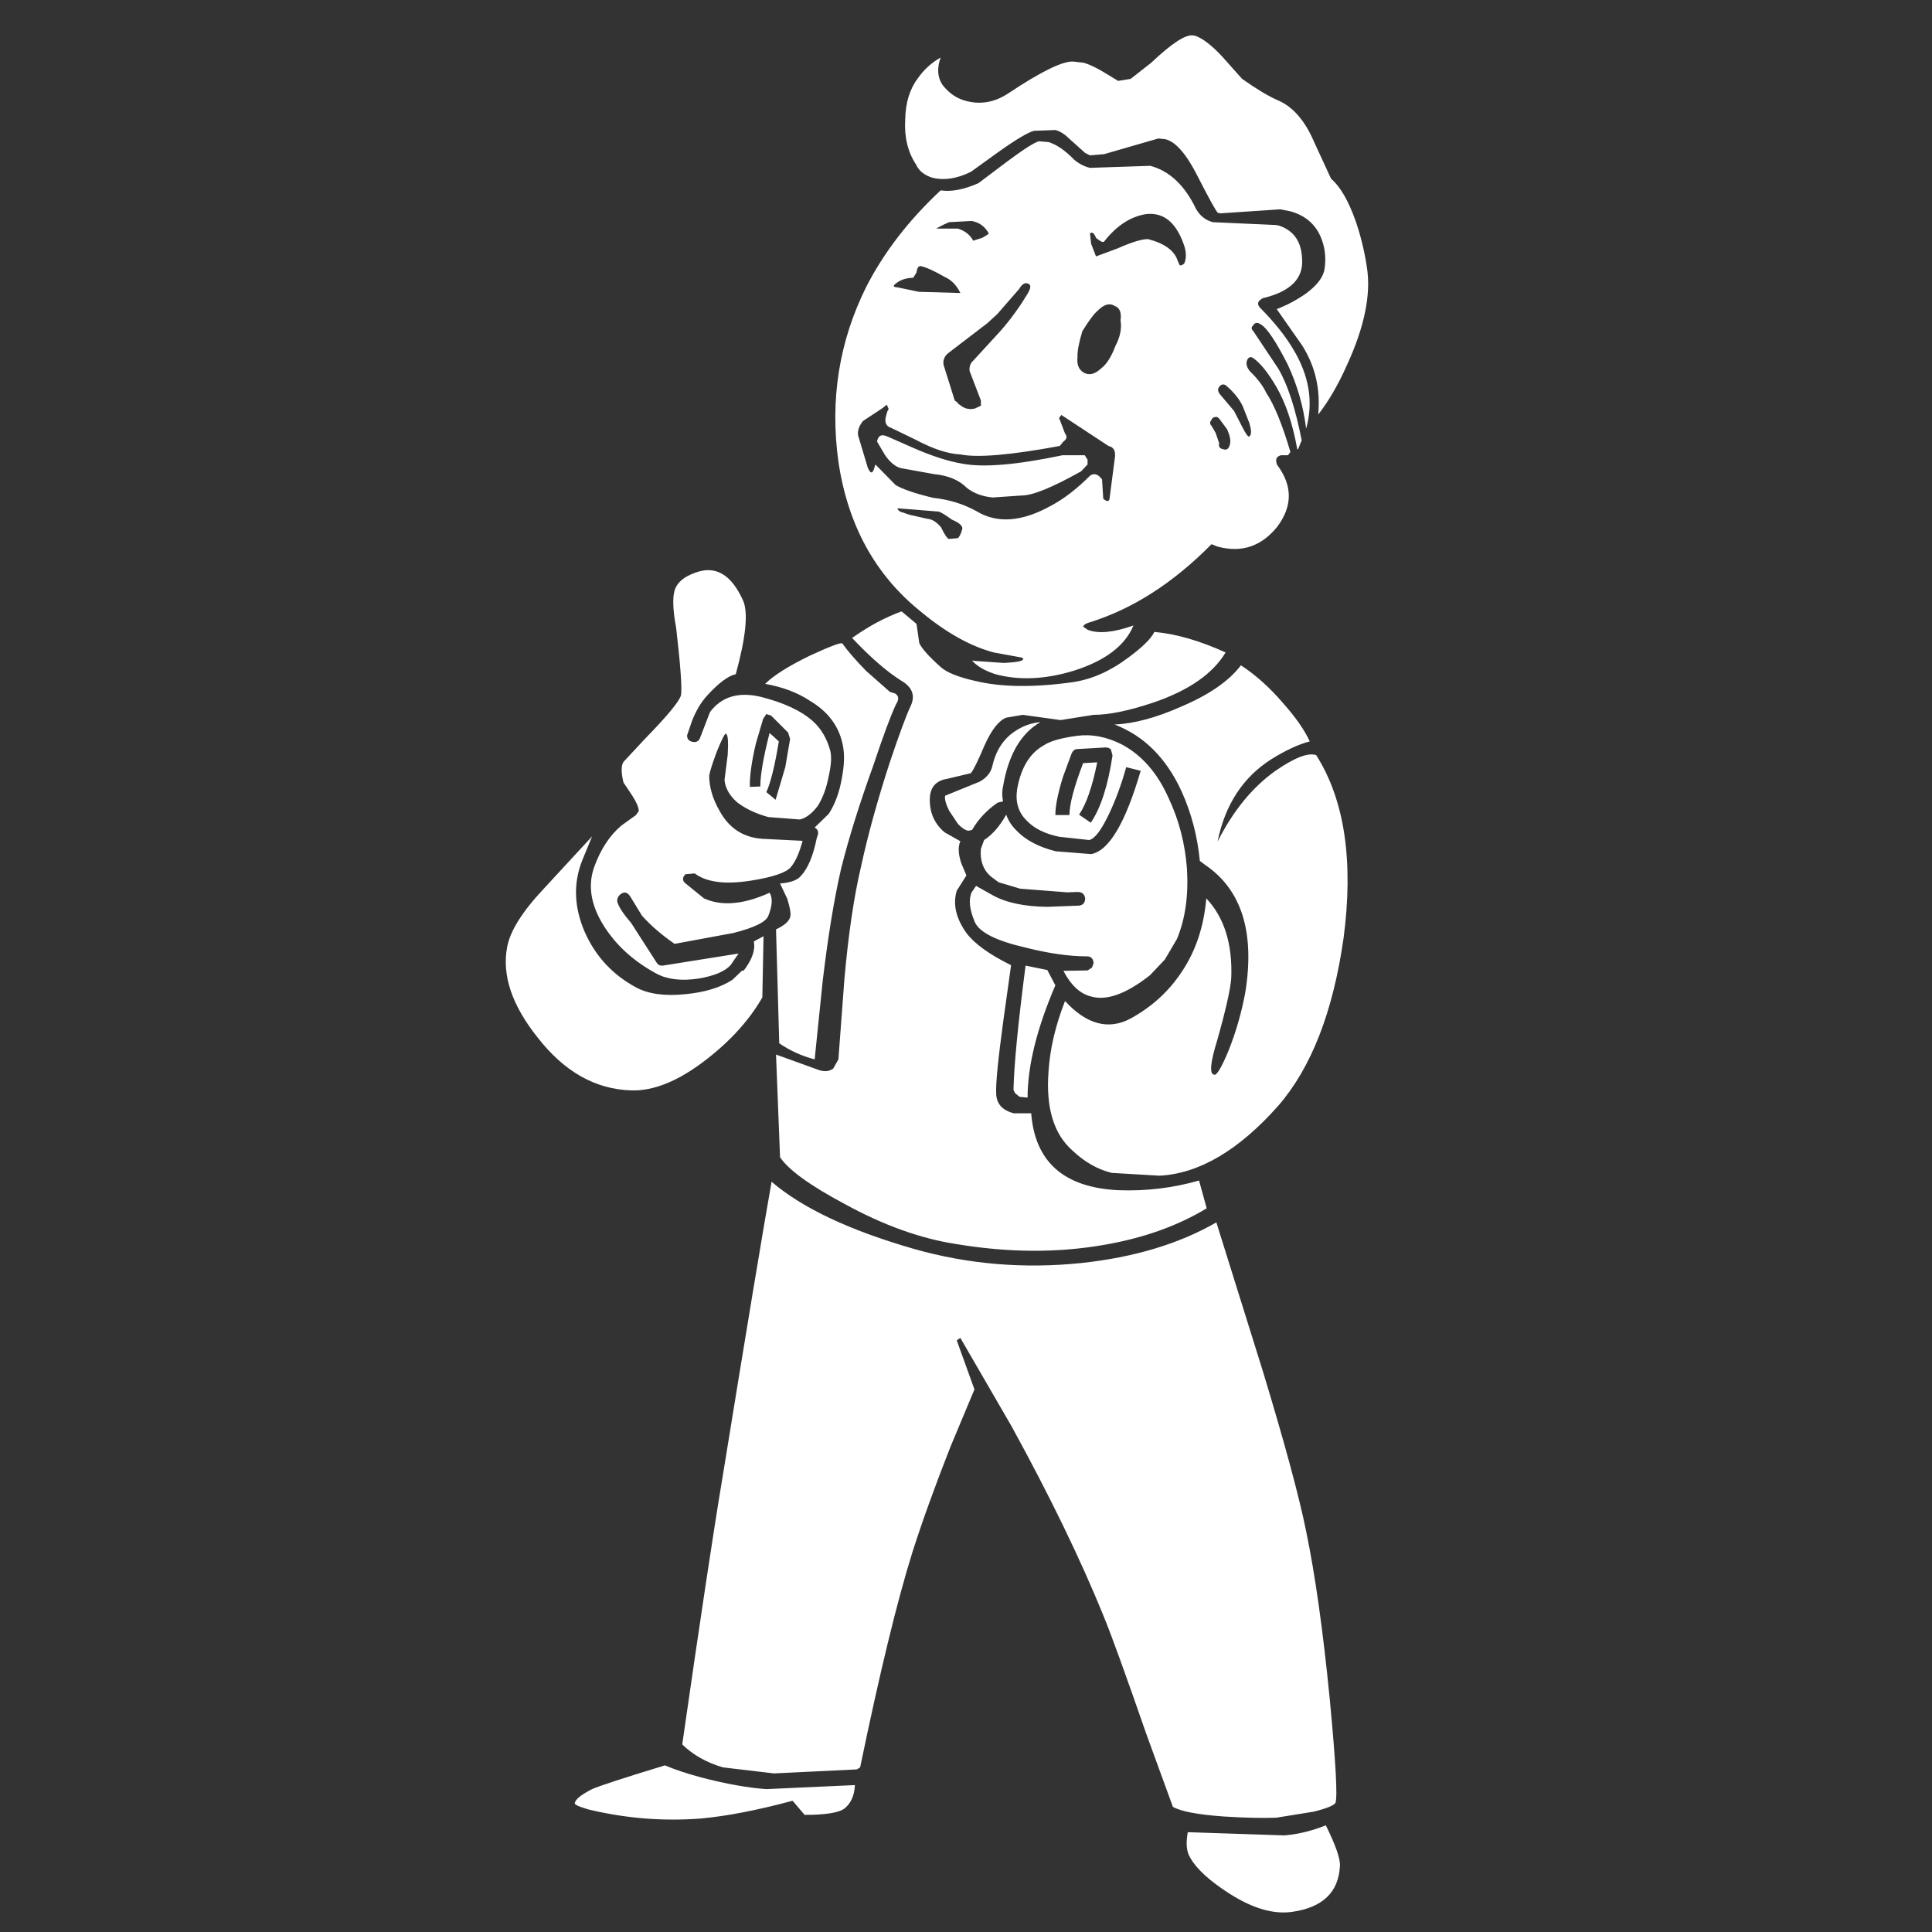 <?xml version="1.0" encoding="utf-8"?><svg id="Charisma" image-rendering="auto" baseProfile="basic" version="1.1" x="0px" y="0px" width="240" height="240" xmlns="http://www.w3.org/2000/svg" xmlns:xlink="http://www.w3.org/1999/xlink"><rect width="100%" height="100%" fill="#333333" stroke="none"/><g id="Scene-1f6r1" overflow="visible"><path fill="#FFF" stroke="none" d="M87.1,220.8 Q84.35,220.05 82.6,219.3 75.05,221.6 73.55,222.25 71.4,223.35 71.4,224.05 71.55,224.3 72.55,224.6 L73,224.75 Q79.95,226.45 87.1,225.9 91.9,225.45 98.25,223.75 L98.45,223.7 98.55,223.8 99.95,225.45 Q103.75,225.45 104.85,224.7 106.1,223.75 106.2,221.75 L95.2,222.25 Q91.7,222 87.1,220.8 M159.55,228 L147.55,227.6 Q147.15,229.75 147.9,230.85 149.05,232.85 152.6,235.15 157,238 160.5,237.5 166.2,236.7 166.45,231.8 166.55,230.5 164.7,226.75 162.05,227.8 159.55,228 M121.05,172.6 L118.85,166.5 119.3,166.2 125.7,177.25 Q132.8,190.2 137.05,200.65 138.5,204.15 142.4,215.4 L145.7,224.45 Q147.15,225.3 152,225.65 155.95,225.9 158.55,225.8 L163.2,225.05 Q165.6,224.45 165.9,223.95 166.3,222.8 165.2,211.2 163.95,198.4 162.25,190.2 160.95,183.75 156.85,170.25 L151.1,151.85 Q144.15,155.85 134.3,156.9 123.6,158 113.55,155.15 101.55,151.7 95.85,146.8 94.35,155.2 89.7,183.85 88.1,193.4 84.75,216.7 86.75,218.65 89.8,219.55 L96.15,220.3 106.45,219.8 106.85,219.55 Q110.5,201.9 113.35,192.8 115.2,187 118.1,179.65 L121.05,172.6 M131.1,122.4 L130.1,120.5 127.4,119.95 Q126,130.75 125.9,135.4 L126.1,135.8 126.65,136.25 127.65,136.35 Q127.65,130.45 131.1,122.4 M72.3,106.95 L73.55,103.9 67.55,110.4 Q63.55,114.65 63,117.65 62,122.9 66.8,128.9 71.75,135.25 78.4,135.45 82.6,135.6 87.7,131.65 92.3,128.1 94.7,123.9 L94.85,116.3 93.65,116.95 93.7,117.45 Q93.7,118.85 92.4,120.55 L92.15,120.6 91,121.7 Q88.8,123.15 85.15,123.5 81.3,123.9 79,122.65 74.65,120.3 72.65,115.8 70.65,111.2 72.3,106.95 M129.65,92.6 Q127.05,94.05 126.35,98.05 126,100.4 127.5,101.9 128.9,103.4 131.6,103.95 L135.3,104.35 Q136.3,104.15 137.7,101.25 139,98.55 139.9,95.3 L141.7,95.75 Q138.85,105.5 135.55,106.1 L131.15,105.75 Q127.95,104.95 126.25,103.15 125.35,102.25 125,101.2 123.75,103.4 122.25,104.35 L121.85,105.45 Q121.65,107.6 123.05,108.85 L124.05,109.6 126.75,110.4 132.6,110.85 133.85,110.8 Q134.7,110.8 134.8,111.6 134.8,112.4 134.05,112.5 L130.1,112.65 Q125.8,112.6 123.3,111.2 L121.25,110.05 120.7,110.85 Q120.1,112.2 121.1,114.55 121.95,116.45 127.35,117.7 131.7,118.8 135,118.8 135.8,118.8 135.85,119.65 L135.65,120.2 135.1,120.55 132.1,120.6 Q133.45,123.2 135.4,123.75 138.35,124.7 142.85,121.15 L144.7,119.2 146.2,116.65 Q147.75,112.95 147.45,107.95 147.1,103.2 145.15,99.1 143.1,94.5 139.4,92.5 136.55,91.05 133.85,91.4 130.8,91.8 129.65,92.6 M132.05,96.5 L133.1,93.65 Q133.35,93.05 133.85,93.05 L137.35,92.85 Q137.75,92.85 138,93.1 L138.2,93.85 Q137.35,99.5 135.5,102.2 L134.05,101.2 Q135.4,99.2 136.3,94.7 L134.55,94.8 Q132.85,99.25 132.85,101.25 L131.1,101.25 Q131.1,99.55 132.05,96.5 M129.25,89.7 Q127.65,89.85 126.3,90.7 124,92.1 123.3,95.05 123.05,96.35 121.7,97.1 L117.4,98.85 Q117.3,99.5 117.9,100.7 L119,102.35 Q119.7,103.1 120.3,103.2 L120.75,103.1 Q121.95,101.05 123.95,99.7 L124.6,99.55 Q124.4,98.55 124.6,97.7 125.6,91.8 129.25,89.7 M113.85,77.5 L112,75.95 Q108.95,77.05 105.85,79.25 109.3,82.9 111.95,84.55 114,85.75 113.15,87.65 112.35,89.3 110.5,94.8 108.2,101.9 106.95,107.7 105.65,113.2 104.9,121.55 L104.15,131.6 103.5,132.75 Q102.8,133.25 101.8,132.95 L96.4,131 96.9,143.75 Q98.45,146.1 104.9,149.55 112.2,153.55 118.85,154.55 128.45,156.15 137.1,154.65 144.45,153.4 149.9,150.1 L148.95,146.65 Q144.05,148.05 138.9,147.85 128.8,147.35 128.1,138.3 L125.95,138.3 Q123.8,137.75 123.75,135.85 123.65,134.05 124.65,126.7 L125.6,119.9 Q121.55,117.9 120.05,115.9 118.1,113.15 118.85,110.65 L120.05,108.75 119.4,107.2 Q118.85,105.5 119.3,104.5 L117.35,103.4 Q115.5,101.85 115.5,99.35 115.5,97.1 117.65,96.75 L120.6,96.05 Q121.1,95.45 122.3,92.6 123.6,89.7 125,89.15 L127.05,88.8 131.75,89.45 135.85,88.8 Q138.7,88.8 143.2,87.3 149.85,85.05 152.25,81.05 147.4,78.85 143.4,78.5 142.8,79.75 140.15,81.7 136.75,84.25 133.2,84.75 126,85.75 121.2,84.6 118.05,83.9 116.9,82.9 114.7,80.95 114.2,79.9 L113.85,77.5 M100.6,81.45 Q96.6,83.4 95.05,84.95 98.35,85.55 100.6,87.05 104.15,89.15 104.75,92.85 105,94.4 104.6,96.55 104.15,99.25 102.95,101.1 L101.2,102.8 Q101.75,103.1 101.6,103.7 L101.45,104.15 Q100.8,107.4 99.5,108.8 98.85,109.6 96.9,109.75 L97.8,111.65 Q98.35,113.45 98.15,113.95 97.9,114.75 96.4,115.45 L96.8,129.6 Q98.75,130.95 101.2,131.6 L102.2,121.85 Q103.2,113.45 104.5,107.85 105.9,102.25 108.5,95.05 110.3,89.65 111.3,87.5 111.9,86.6 111.2,86.15 L110.55,85.95 107.6,83.35 Q105.65,81.35 104.65,79.95 104.5,79.65 100.6,81.45 M86.35,71.15 Q84.35,71.85 83.85,73.2 83.45,74.3 83.8,76.85 L84,78.05 Q84.8,84.95 84.6,86.35 84.3,87.5 80.1,91.8 L77.45,94.65 Q77,95.35 77.45,97.2 L78.55,98.85 Q79.35,100.1 79.35,100.75 L79,101.25 77.2,102.55 Q75.05,104.35 73.85,107.6 72.55,111.1 75,115 77.3,118.65 81.55,120.95 83.6,122.05 86.85,121.55 89.7,121.05 90.75,119.9 L91.75,118.45 82.35,119.95 Q81.8,120 81.55,119.55 L78.4,114.65 Q77.05,113.1 76.7,112.1 76.55,111.45 77.2,111 77.8,110.65 78.25,111.3 L79.75,113.75 Q81.35,115.55 83.8,117.25 L91.1,115.9 Q95.05,114.9 95.45,113.75 96.2,111.85 95.6,110.9 90.75,113.1 87.45,111.6 L85.05,109.65 Q84.6,109.15 85.15,108.6 L86.3,108.5 Q88.5,110.15 93.25,109.4 97.4,108.75 98.25,107.7 99.1,106.7 99.7,104.45 L94.7,104.2 Q91.15,103.95 89.4,100.75 88.1,98.5 88.1,96.35 88.2,95.65 89.05,93.35 89.95,91.15 90.15,91.15 90.55,91.15 90.4,93.75 L90,96.9 Q90.15,98.4 91.55,99.65 93.1,100.85 95.45,101.5 L99.35,101.8 Q100.5,101.55 101.6,100.1 102.55,98.55 102.95,96.4 103.4,94.4 103.15,93.3 102.55,91.05 101.05,89.65 98.85,87.65 94.45,86.55 90.35,85.6 88.2,88.45 L86.95,91.7 Q86.7,92.3 86,92.15 85.35,92 85.35,91.35 L85.95,89.6 Q86.7,87.65 87.85,86.4 90,84.05 91.4,83.75 93.25,77 92.35,74.7 90.15,69.7 86.35,71.15 M97.9,91 L98.15,91.8 97.55,95.3 96.35,99.35 95.2,98.4 Q96,96.65 96.75,92.1 L95.6,91.05 Q94.45,95.55 94.45,97.7 L93.15,97.75 Q93.1,95.75 93.9,92.35 L94.8,89.3 95.2,88.7 95.8,88.9 97.9,91 M129.05,17.55 Q128.15,17.8 125,20.15 L121.55,22.75 Q118.85,23.95 116.85,23.65 110.9,29.2 107.6,35.65 102.55,45.8 104.15,57.35 105.9,69.15 114.35,75.95 119.1,79.9 123.45,81.05 L127,81.7 127.1,81.85 Q127.15,82.25 124.65,82.35 L121.05,82.1 120.75,82.05 Q121.65,83.1 123.65,83.75 128.1,84.95 133.45,83.3 139.25,81.45 140.8,77.7 137.15,79 135.15,78.25 L134.55,77.85 Q134.65,77.5 135.4,77.3 143.4,74.8 150.5,67.6 L151.25,67.9 Q155.7,69.1 158.65,65.45 161.55,61.6 158.65,57.75 158.25,56.75 159.15,56.55 L160,56.55 160.3,56.15 Q158.8,51.05 157.3,48.8 156.7,47.5 155.25,46.1 154.7,45.4 154.9,44.8 155.1,44.25 155.55,44.4 L155.7,44.5 Q157,45.4 158.55,48.05 160.3,51.05 161.15,55.8 L161.25,55.8 161.7,54.7 Q160.55,48.8 158.8,45.8 L155.7,41.15 Q155.3,40.75 155.65,40.45 155.9,40 156.35,40.15 L156.7,40.35 Q157.8,41.05 159.95,45.25 161.75,49.1 162.25,53.25 163.65,48.3 160.6,43.3 159.2,40.95 156.65,38.35 156,37.75 156.5,37.3 156.85,37 157.05,37 162,35.75 161.75,32.2 161.65,28.9 158.8,28 L158.45,27.95 150.65,27.6 Q149.25,27.2 148.55,25.9 146.45,21.55 142.9,20.6 L135.4,20.85 Q134.35,20.6 133.45,19.85 131.75,18.1 130.25,17.65 L129.05,17.55 M138.85,30.85 L136.15,31.85 135.55,30.3 135.4,29 Q135.8,28.65 136.15,29.55 137.05,30.3 137.2,29.95 139.5,27.05 142.35,26.6 145.7,26.2 147.15,30.65 147.5,31.9 147.1,32.75 146.7,33.05 146.55,32.95 L146.3,32.4 Q145.7,30.5 142.6,29.7 141.45,29.7 138.85,30.85 M126.6,35.9 Q127.15,34.95 127.75,35.25 128.25,35.45 127.7,36.4 126.15,39 124.25,41.15 L120.9,44.8 Q120.35,45.3 120.45,46.1 L121.85,49.75 121.85,50.4 121.1,50.75 Q120.05,51 119.25,50.3 L119,50.15 119,50.05 118.6,49.75 117.3,45.6 Q117,44.85 117.5,44.15 L117.75,43.9 122.65,40.15 123.9,39 126.6,35.9 M122.8,28.95 Q123,29 122,29.55 L120.9,29.9 Q120.3,28.8 119,28.4 L116.3,28.4 116.55,28.25 Q117.3,27.85 117.9,27.6 L120.7,27.45 Q122.1,27.7 122.8,28.95 M138.55,43 Q137.8,45 136.8,45.75 135.65,46.85 134.65,46.3 133.7,45.75 133.85,44.4 133.8,43.3 134.45,41.15 135.65,39.2 136.35,38.6 137.55,37.4 138.45,38 139.4,38.3 139.2,39.8 139.45,41.3 138.55,43 M151.65,49.1 Q151.1,48.5 151.45,48.05 151.75,47.65 152.15,47.8 L152.25,47.85 Q153.65,49 154.35,50.4 L155.2,52.55 Q155.55,53.75 155.3,54.1 L155.15,54.25 Q154.9,54.2 154.3,53 L153.3,51.05 151.65,49.1 M113.85,33.85 Q113.95,33.05 114.35,33.05 115.35,33.25 117.35,34.4 118.6,34.95 119.3,36.4 L114.15,36.25 111.5,35.7 Q110.7,35.65 111.25,35.25 112.05,34.55 113.45,34.5 L113.85,33.85 M113.8,54.65 Q117,56.35 119.3,56.45 122.45,57.1 131.65,55.4 L132.1,54.85 Q132.75,54.4 132.3,53.85 L131.65,52.15 Q131.5,51.9 131.65,51.8 L131.85,51.55 137.7,55.4 Q138.65,55.6 138.5,56.8 L137.85,61.8 Q137.8,62.6 137.05,61.95 L136.9,59.55 Q136.15,58.55 135.4,59.1 132.95,61.55 130.6,62.8 125.15,65.85 121.3,63.5 118.85,62.15 115.95,61.85 112.6,61.05 111.25,60.25 L108.75,57.7 108.6,58.15 Q108.3,59.25 107.8,58.1 L106.6,54.1 Q106.45,53.25 107.2,52.3 L109.7,50.65 Q110.3,50.05 110.25,50.55 110.5,50.8 110.25,51.05 L110.1,51.55 Q109.7,52.85 110.7,53.15 L113.8,54.65 M116.6,63.55 Q117,63.65 118.25,64.55 119.55,65.1 119.55,65.65 119.35,66.5 119,66.85 L117.9,66.95 Q117.6,66.95 116.9,65.5 116.05,64.5 115.2,64.45 L113,63.95 111.8,63.55 Q111.3,63.15 111.6,63.15 L116.6,63.55 M152.45,53.35 Q152.95,54.5 152.8,55.15 152.6,56.05 151.95,55.8 151.3,55.7 151.45,55.05 L151,53.75 150.5,52.9 Q150.15,52.55 150.5,52.15 150.65,51.75 151.2,51.8 L151.45,52 152.45,53.35 M116.05,58.9 Q118.65,59.15 120.1,60.6 121.35,61.6 123.3,61.8 L126.95,61.55 Q128.95,61.55 134.3,58.55 L135.1,57.7 135.1,57.1 134.75,56.55 132,56.55 Q123.45,58.35 119.55,57.6 116.85,57.15 113.25,55.55 L110.3,54.25 Q109.15,53.7 108.95,54.85 L109.95,56.55 Q110.9,57.9 111.9,58.15 L116.05,58.9 M166.9,116.55 Q168.8,102.15 163.5,93.8 162,93.3 158.45,95.75 154.15,98.8 151.25,104.55 152.65,97.65 157.95,94.3 160.6,92.65 162.7,92.1 161.75,90 159.35,87.3 156.85,84.4 154.15,82.65 151.95,85.55 146.8,87.75 142.1,89.85 138.45,90 143.95,92.1 146.8,98.35 148.6,102.35 149.05,106.95 L149.65,107.4 Q156.5,112 154.7,123.25 154,127.05 152.6,130.55 151.3,133.65 150.85,133.5 149.9,133.45 151.2,129.25 152.8,123.6 152.95,121.5 153.2,115.15 149.85,111.6 149.4,116.9 146.75,120.8 144.35,124.4 140.4,126.55 136.3,128.7 132.3,124.35 130.5,128.95 130.25,133.15 129.75,139.85 133.2,142.9 135.45,145.05 138.1,145.7 L144.05,146.05 Q151.45,145.65 158.8,137.35 164.95,130.25 166.9,116.55 M165.35,22.2 L163.25,17.65 Q161.5,13.55 158.6,12.4 156.85,11.6 154.3,9.8 L151.85,7.05 Q149.9,4.95 148.5,4.45 L148.2,4.4 Q146.8,4.2 143,7.8 L140.45,9.8 138.9,10.05 137,8.9 Q135.65,8.1 134.65,7.8 L133.35,7.65 Q131.4,7.5 125.25,11.6 122.75,13.25 120.05,12.55 118.25,12.1 117.05,10.5 116.15,9.1 116.85,7.15 115.15,8.1 114,9.75 112.5,11.75 112.45,14.85 112.25,18.1 113.8,20.45 114.35,21.65 115.9,22.1 118.05,22.6 120.6,21.35 L124,18.9 Q127.3,16.55 128.45,16.25 L131.1,16.15 Q131.7,16.3 132.35,16.8 L134.8,19 135.4,19.3 137.15,19.15 143.9,17.2 144.8,17.3 Q146.7,17.8 148.75,21.85 151,26.25 151.3,26.45 L151.65,26.5 159.05,26 160.3,26.25 Q163,27 164.05,29.4 164.85,31.25 164.55,33.35 164.35,34.9 162.25,36.45 160.55,37.65 158.6,38.4 L161.75,42.9 Q164.2,46.75 163.75,51.5 165.7,49 167.3,45.4 170.6,38.25 169.8,33.2 169.35,30.2 168.4,27.45 167.05,23.65 165.35,22.2Z"/></g></svg>